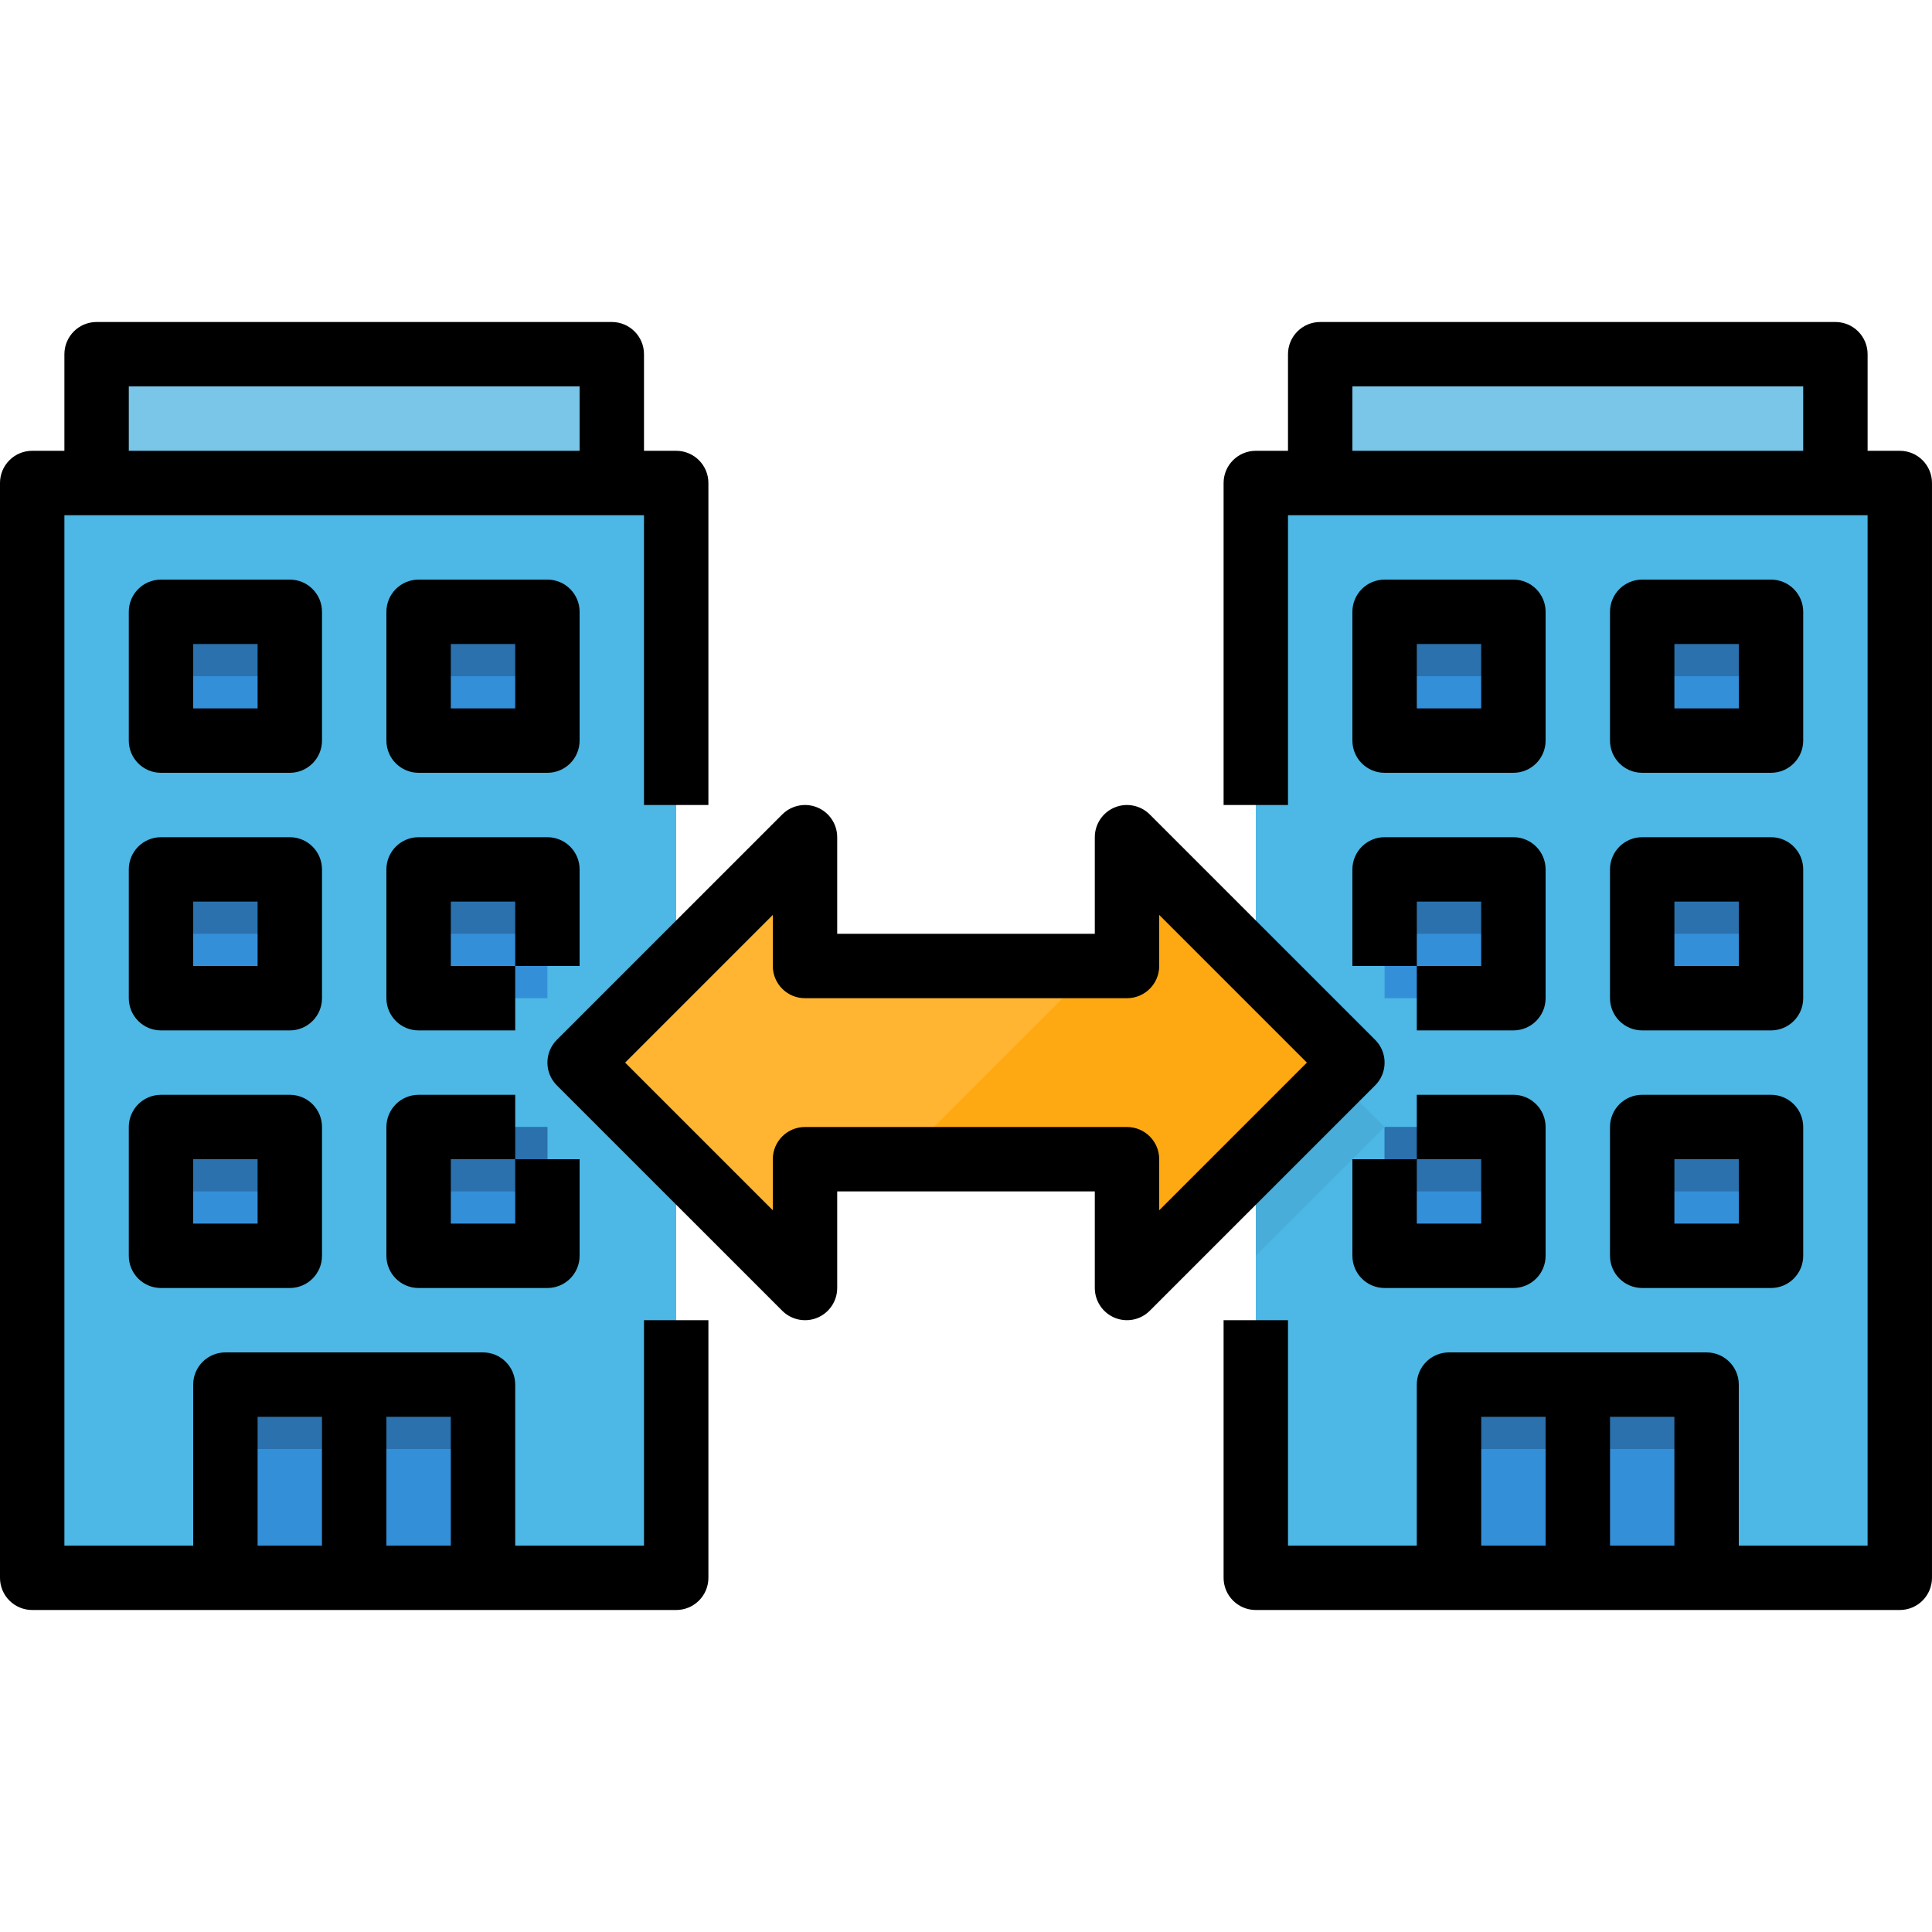 <svg height="480pt" viewBox="0 -80 480 480" width="480pt" xmlns="http://www.w3.org/2000/svg"><path d="m312 40v272h160v-272zm0 0" fill="#4db7e5"/><path d="m360 264h64v48h-64zm0 0" fill="#348fd9"/><path d="m384 264h16v48h-16zm0 0" fill="#2a71ad"/><g fill="#348fd9"><path d="m344 200h32v32h-32zm0 0"/><path d="m408 200h32v32h-32zm0 0"/><path d="m344 136h32v32h-32zm0 0"/><path d="m408 136h32v32h-32zm0 0"/><path d="m344 72h32v32h-32zm0 0"/><path d="m408 72h32v32h-32zm0 0"/></g><path d="m344 72h32v16h-32zm0 0" fill="#2a71ad"/><path d="m408 72h32v16h-32zm0 0" fill="#2a71ad"/><path d="m344 136h32v16h-32zm0 0" fill="#2a71ad"/><path d="m408 136h32v16h-32zm0 0" fill="#2a71ad"/><path d="m344 200h32v16h-32zm0 0" fill="#2a71ad"/><path d="m408 200h32v16h-32zm0 0" fill="#2a71ad"/><path d="m328 8h128v32h-128zm0 0" fill="#79c6e8"/><path d="m360 264h64v16h-64zm0 0" fill="#2a71ad"/><path d="m312 168v64l32-32zm0 0" fill="#48add9"/><path d="m8 40v272h160v-272zm0 0" fill="#4db7e5"/><path d="m56 264h64v48h-64zm0 0" fill="#348fd9"/><path d="m80 264h16v48h-16zm0 0" fill="#2a71ad"/><path d="m40 200h32v32h-32zm0 0" fill="#348fd9"/><path d="m104 200h32v32h-32zm0 0" fill="#348fd9"/><path d="m40 136h32v32h-32zm0 0" fill="#348fd9"/><path d="m104 136h32v32h-32zm0 0" fill="#348fd9"/><path d="m40 72h32v32h-32zm0 0" fill="#348fd9"/><path d="m104 72h32v32h-32zm0 0" fill="#348fd9"/><path d="m40 72h32v16h-32zm0 0" fill="#2a71ad"/><path d="m104 72h32v16h-32zm0 0" fill="#2a71ad"/><path d="m40 136h32v16h-32zm0 0" fill="#2a71ad"/><path d="m104 136h32v16h-32zm0 0" fill="#2a71ad"/><path d="m40 200h32v16h-32zm0 0" fill="#2a71ad"/><path d="m104 200h32v16h-32zm0 0" fill="#2a71ad"/><path d="m24 8h128v32h-128zm0 0" fill="#79c6e8"/><path d="m56 264h64v16h-64zm0 0" fill="#2a71ad"/><path d="m336 184-56-56v32h-80v-32l-56 56 56 56v-32h80v32zm0 0" fill="#ffb531"/><path d="m336 184-56-56v32h-8l-48 48h56v32zm0 0" fill="#ffa912"/><path d="m8 320h160c4.418 0 8-3.582 8-8v-64h-16v56h-32v-40c0-4.418-3.582-8-8-8h-64c-4.418 0-8 3.582-8 8v40h-32v-256h144v72h16v-80c0-4.418-3.582-8-8-8h-8v-24c0-4.418-3.582-8-8-8h-128c-4.418 0-8 3.582-8 8v24h-8c-4.418 0-8 3.582-8 8v272c0 4.418 3.582 8 8 8zm104-16h-16v-32h16zm-48-32h16v32h-16zm-32-256h112v16h-112zm0 0"/><path d="m72 192h-32c-4.418 0-8 3.582-8 8v32c0 4.418 3.582 8 8 8h32c4.418 0 8-3.582 8-8v-32c0-4.418-3.582-8-8-8zm-8 32h-16v-16h16zm0 0"/><path d="m96 232c0 4.418 3.582 8 8 8h32c4.418 0 8-3.582 8-8v-24h-16v16h-16v-16h16v-16h-24c-4.418 0-8 3.582-8 8zm0 0"/><path d="m80 136c0-4.418-3.582-8-8-8h-32c-4.418 0-8 3.582-8 8v32c0 4.418 3.582 8 8 8h32c4.418 0 8-3.582 8-8zm-16 24h-16v-16h16zm0 0"/><path d="m96 168c0 4.418 3.582 8 8 8h24v-16h-16v-16h16v16h16v-24c0-4.418-3.582-8-8-8h-32c-4.418 0-8 3.582-8 8zm0 0"/><path d="m80 72c0-4.418-3.582-8-8-8h-32c-4.418 0-8 3.582-8 8v32c0 4.418 3.582 8 8 8h32c4.418 0 8-3.582 8-8zm-16 24h-16v-16h16zm0 0"/><path d="m104 112h32c4.418 0 8-3.582 8-8v-32c0-4.418-3.582-8-8-8h-32c-4.418 0-8 3.582-8 8v32c0 4.418 3.582 8 8 8zm8-32h16v16h-16zm0 0"/><path d="m472 32h-8v-24c0-4.418-3.582-8-8-8h-128c-4.418 0-8 3.582-8 8v24h-8c-4.418 0-8 3.582-8 8v80h16v-72h144v256h-32v-40c0-4.418-3.582-8-8-8h-64c-4.418 0-8 3.582-8 8v40h-32v-56h-16v64c0 4.418 3.582 8 8 8h160c4.418 0 8-3.582 8-8v-272c0-4.418-3.582-8-8-8zm-104 240h16v32h-16zm32 32v-32h16v32zm-64-272v-16h112v16zm0 0"/><path d="m376 192h-24v16h16v16h-16v-16h-16v24c0 4.418 3.582 8 8 8h32c4.418 0 8-3.582 8-8v-32c0-4.418-3.582-8-8-8zm0 0"/><path d="m400 232c0 4.418 3.582 8 8 8h32c4.418 0 8-3.582 8-8v-32c0-4.418-3.582-8-8-8h-32c-4.418 0-8 3.582-8 8zm16-24h16v16h-16zm0 0"/><path d="m336 160h16v-16h16v16h-16v16h24c4.418 0 8-3.582 8-8v-32c0-4.418-3.582-8-8-8h-32c-4.418 0-8 3.582-8 8zm0 0"/><path d="m400 168c0 4.418 3.582 8 8 8h32c4.418 0 8-3.582 8-8v-32c0-4.418-3.582-8-8-8h-32c-4.418 0-8 3.582-8 8zm16-24h16v16h-16zm0 0"/><path d="m344 112h32c4.418 0 8-3.582 8-8v-32c0-4.418-3.582-8-8-8h-32c-4.418 0-8 3.582-8 8v32c0 4.418 3.582 8 8 8zm8-32h16v16h-16zm0 0"/><path d="m408 112h32c4.418 0 8-3.582 8-8v-32c0-4.418-3.582-8-8-8h-32c-4.418 0-8 3.582-8 8v32c0 4.418 3.582 8 8 8zm8-32h16v16h-16zm0 0"/><path d="m138.344 189.656 56 56c2.289 2.285 5.73 2.973 8.719 1.734s4.938-4.156 4.938-7.391v-24h64v24c0 3.234 1.949 6.152 4.938 7.391s6.43.551 8.719-1.734l56-56c3.121-3.125 3.121-8.188 0-11.312l-56-56c-2.289-2.285-5.73-2.973-8.719-1.734s-4.938 4.156-4.938 7.391v24h-64v-24c0-3.234-1.949-6.152-4.938-7.391s-6.43-.551-8.719 1.734l-56 56c-3.121 3.125-3.121 8.188 0 11.312zm53.656-42.344v12.688c0 4.418 3.582 8 8 8h80c4.418 0 8-3.582 8-8v-12.688l36.688 36.688-36.688 36.688v-12.688c0-4.418-3.582-8-8-8h-80c-4.418 0-8 3.582-8 8v12.688l-36.688-36.688zm0 0"/></svg>